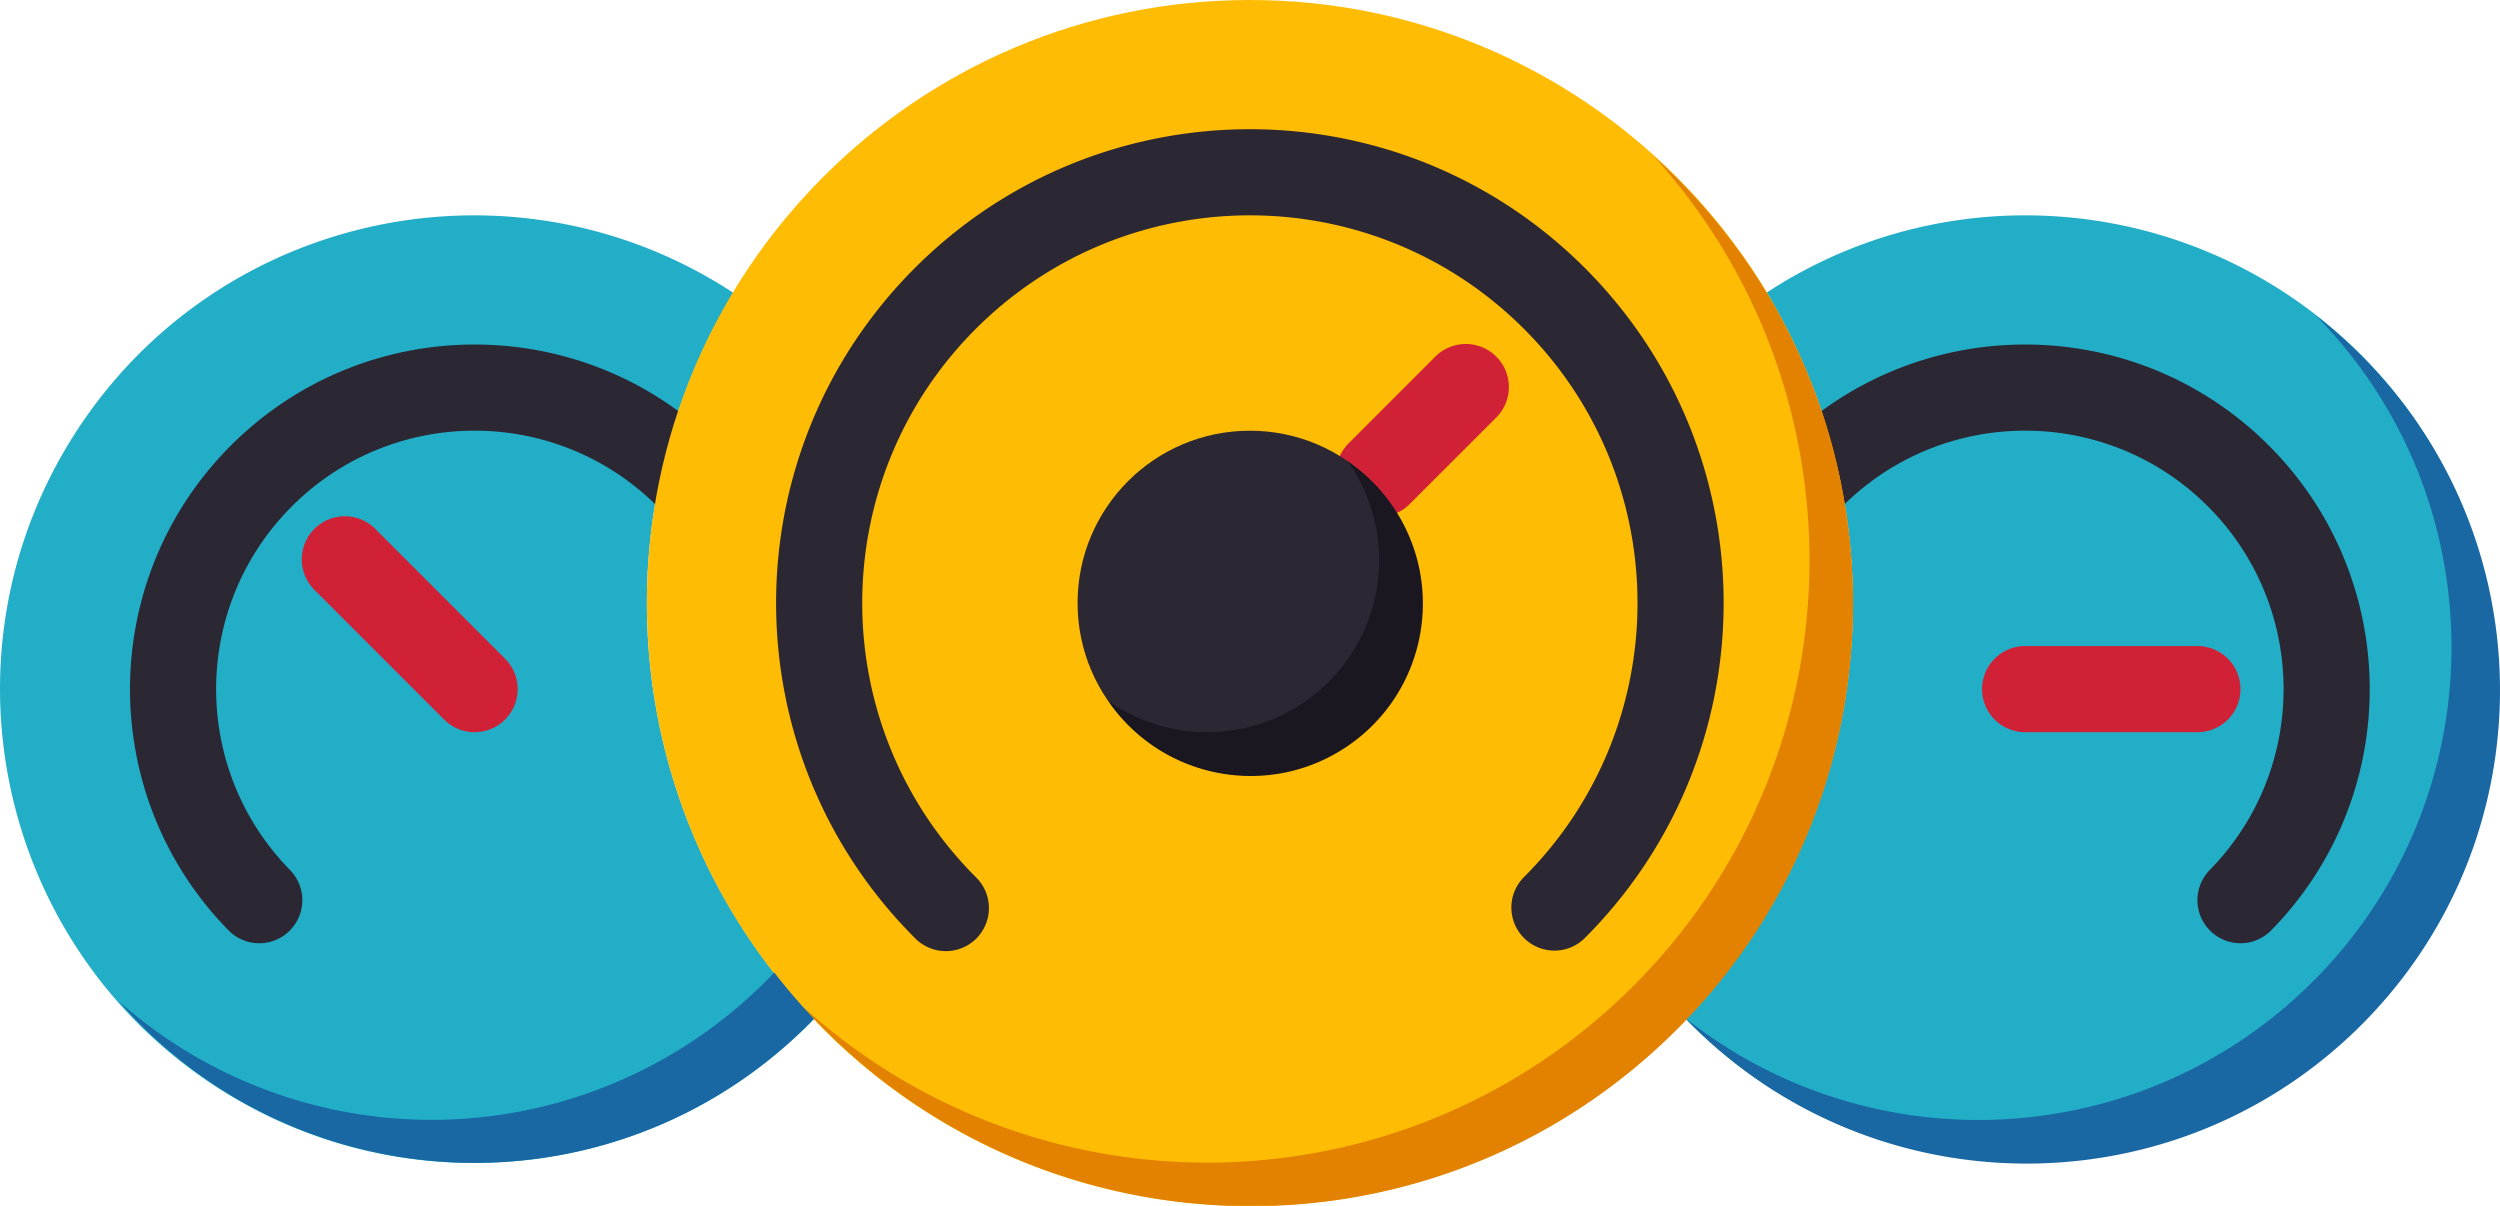 <svg xmlns="http://www.w3.org/2000/svg" xmlns:xlink="http://www.w3.org/1999/xlink" width="226" height="109" viewBox="0 0 226 109"><defs><path id="5f9sa" d="M905.478 1821.51a54.201 54.201 0 0 1 7.826-28.033c-19.787-12.962-46.333-7.433-59.295 12.354-12.96 19.787-7.433 46.333 12.354 59.295 17.179 11.256 39.933 8.733 54.226-6.016a54.232 54.232 0 0 1-15.11-37.6z"/><path id="5f9sb" d="M1030.072 1786.468a42.51 42.51 0 0 0-23.4 7.009c12.7 21.005 9.713 47.922-7.282 65.633 16.478 16.957 43.58 17.346 60.537.872 16.956-16.473 17.346-43.58.872-60.536a42.815 42.815 0 0 0-30.727-12.978z"/><path id="5f9sc" d="M870.436 1852.269a3.888 3.888 0 0 1-2.78-1.168c-12.042-12.288-11.844-32.01.444-44.052 12.289-12.043 32.01-11.844 44.052.444a3.894 3.894 0 0 1-5.56 5.452c-9.033-9.216-23.824-9.368-33.04-.336-9.216 9.033-9.368 23.825-.335 33.041a3.893 3.893 0 0 1-2.78 6.619z"/><path id="5f9sd" d="M1049.54 1852.269a3.895 3.895 0 0 1-2.78-6.62c9.032-9.215 8.88-24.007-.335-33.04-9.216-9.033-24.008-8.88-33.041.335a3.893 3.893 0 0 1-5.56-5.45c12.042-12.289 31.763-12.488 44.051-.445 12.289 12.043 12.487 31.764.444 44.052a3.896 3.896 0 0 1-2.78 1.168z"/><path id="5f9se" d="M905.478 1821.51c0-30.105 24.405-54.51 54.51-54.51 30.105 0 54.51 24.405 54.51 54.51 0 30.105-24.405 54.51-54.51 54.51-30.105 0-54.51-24.405-54.51-54.51z"/><path id="5f9sf" d="M996.494 1781.11c20.18 22.291 18.47 56.726-3.82 76.906-20.74 18.778-52.34 18.778-73.086 0 20.122 22.352 54.553 24.16 76.906 4.037 22.352-20.122 24.16-54.553 4.037-76.905a54.956 54.956 0 0 0-4.037-4.038z"/><path id="5f9sg" d="M889.904 1833.19a3.881 3.881 0 0 1-2.753-1.14l-11.68-11.681a3.894 3.894 0 1 1 5.506-5.506l11.68 11.681a3.896 3.896 0 0 1 0 5.506 3.892 3.892 0 0 1-2.753 1.14z"/><path id="5f9sh" d="M1045.646 1833.19h-15.575a3.895 3.895 0 0 1-3.893-3.893 3.895 3.895 0 0 1 3.893-3.894h15.575a3.895 3.895 0 0 1 3.894 3.894 3.895 3.895 0 0 1-3.894 3.894z"/><path id="5f9si" d="M971.668 1813.723a3.895 3.895 0 0 1-2.752-6.646l7.787-7.788a3.894 3.894 0 1 1 5.506 5.506l-7.788 7.787a3.909 3.909 0 0 1-2.753 1.14z"/><path id="5f9sj" d="M987.52 1852.935a3.895 3.895 0 0 1-2.753-6.647c13.685-13.685 13.685-35.871 0-49.557-13.686-13.685-35.872-13.685-49.557 0-13.686 13.686-13.686 35.872 0 49.557a3.897 3.897 0 0 1 .097 5.506 3.897 3.897 0 0 1-5.505.098c-.032-.032-.067-.063-.098-.098-16.727-16.727-16.727-43.841 0-60.568 16.727-16.727 43.841-16.727 60.568 0 16.727 16.727 16.727 43.841 0 60.568a3.868 3.868 0 0 1-2.753 1.14z"/><path id="5f9sk" d="M944.413 1821.51c0-8.602 6.973-15.574 15.575-15.574 8.601 0 15.574 6.972 15.574 15.574 0 8.601-6.973 15.574-15.574 15.574-8.602 0-15.575-6.973-15.575-15.574z"/><path id="5f9sl" d="M968.87 1808.735c4.917 7.04 3.196 16.734-3.844 21.652a15.55 15.55 0 0 1-17.813 0c4.867 7.09 14.562 8.897 21.652 4.03 7.09-4.867 8.897-14.562 4.03-21.652a15.555 15.555 0 0 0-4.026-4.03z"/><path id="5f9sm" d="M1056.396 1795.56c16.528 16.866 16.255 43.938-.612 60.466-15.352 15.045-39.484 16.353-56.374 3.06h-.02c16.396 17.019 43.483 17.525 60.506 1.13 17.023-16.396 17.525-43.484 1.13-60.506a43.648 43.648 0 0 0-4.63-4.15z"/><path id="5f9sn" d="M886.01 1868.233a42.619 42.619 0 0 1-28.244-10.692c15.52 17.743 42.483 19.546 60.226 4.026.9-.787 1.764-1.608 2.593-2.468a53.21 53.21 0 0 1-3.59-4.186 42.708 42.708 0 0 1-30.985 13.32z"/></defs><g><g transform="translate(-847 -1767)"><g><g><use fill="#23aec8" xlink:href="#5f9sa"/></g><g><use fill="#23aec8" xlink:href="#5f9sb"/></g></g><g><g><use fill="#2b2733" xlink:href="#5f9sc"/></g><g><use fill="#2b2733" xlink:href="#5f9sd"/></g></g><g><use fill="#ffbc05" xlink:href="#5f9se"/></g><g><use fill="#e38100" xlink:href="#5f9sf"/></g><g><g><use fill="#d12136" xlink:href="#5f9sg"/></g><g><use fill="#d12136" xlink:href="#5f9sh"/></g><g><use fill="#d12136" xlink:href="#5f9si"/></g></g><g><g><use fill="#2b2733" xlink:href="#5f9sj"/></g><g><use fill="#2b2733" xlink:href="#5f9sk"/></g></g><g><use fill="#1a1721" xlink:href="#5f9sl"/></g><g><g><use fill="#1967a3" xlink:href="#5f9sm"/></g><g><use fill="#1967a3" xlink:href="#5f9sn"/></g></g></g></g></svg>